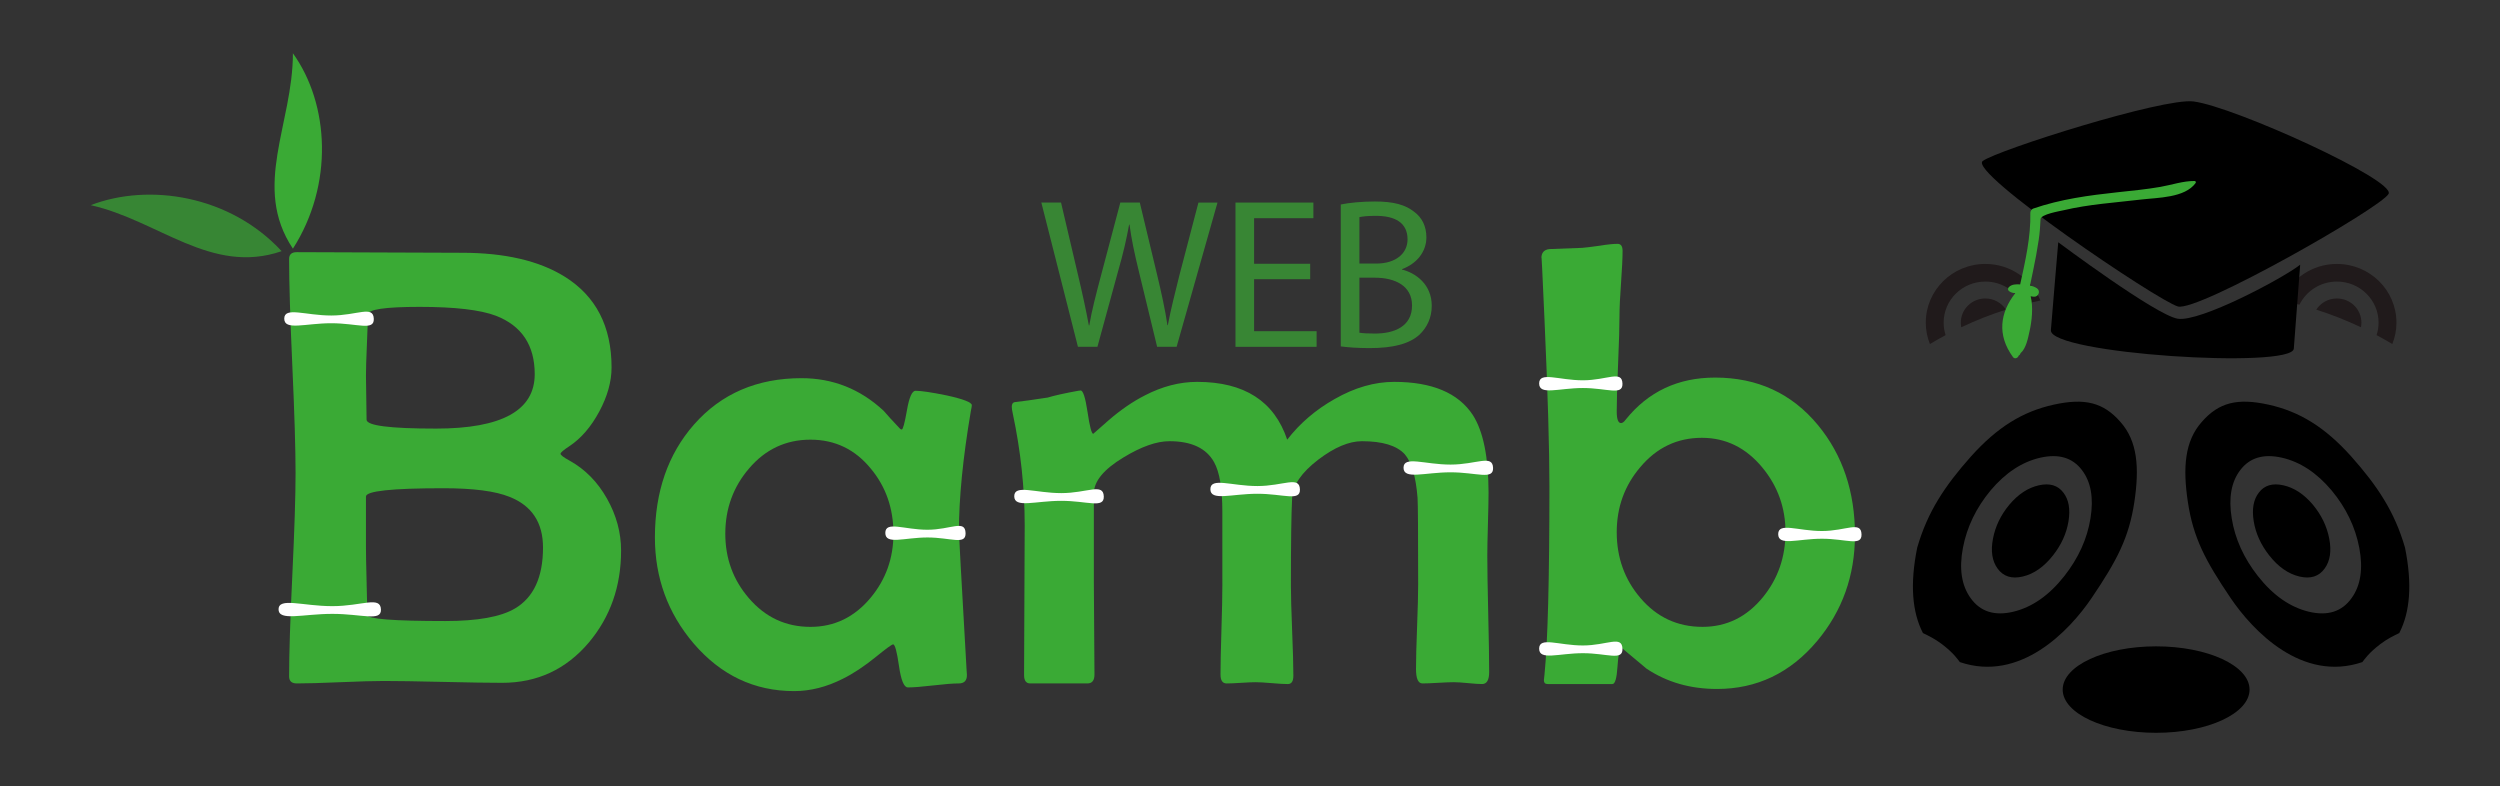 <?xml version="1.0" encoding="utf-8"?>
<!-- Generator: Adobe Illustrator 17.0.0, SVG Export Plug-In . SVG Version: 6.00 Build 0)  -->
<!DOCTYPE svg PUBLIC "-//W3C//DTD SVG 1.1//EN" "http://www.w3.org/Graphics/SVG/1.1/DTD/svg11.dtd">
<svg version="1.1" id="Capa_1" xmlns="http://www.w3.org/2000/svg" xmlns:xlink="http://www.w3.org/1999/xlink" x="0px" y="0px"
	 width="640.745px" height="201.474px" viewBox="0 0 640.745 201.474" enable-background="new 0 0 640.745 201.474"
	 xml:space="preserve">
<rect x="0" y="0" width="640.745" height="201.474" fill="#333333" stroke="none"/>
<g>
	<path fill="#3AAA35" d="M159.184,141.126c0,9.139-2.757,16.993-8.272,23.557c-5.83,6.881-13.236,10.321-22.217,10.321
		c-3.361,0-8.416-0.079-15.165-0.236c-6.749-0.158-11.805-0.236-15.166-0.236c-2.469,0-6.185,0.106-11.148,0.315
		c-4.963,0.211-8.68,0.315-11.148,0.315c-1.313,0-1.97-0.603-1.97-1.812c0-5.776,0.276-14.457,0.827-26.039
		c0.551-11.581,0.827-20.26,0.827-26.038c0-6.091-0.276-15.245-0.827-27.456c-0.551-12.211-0.827-21.363-0.827-27.456
		c0-1.155,0.656-1.733,1.97-1.733c4.674,0,11.712,0.027,21.114,0.079c9.401,0.054,16.466,0.079,21.193,0.079
		c11.029,0,19.828,2.048,26.392,6.145c7.982,4.99,11.975,12.738,11.975,23.241c0,3.624-1.049,7.393-3.151,11.305
		c-2.102,3.914-4.648,6.869-7.642,8.863c-1.522,0.999-2.285,1.654-2.285,1.97c0,0.315,0.763,0.893,2.285,1.733
		c3.993,2.206,7.194,5.45,9.612,9.73C157.977,132.053,159.184,136.504,159.184,141.126z M137.046,95.904
		c0-7.406-3.309-12.394-9.926-14.969c-3.992-1.522-10.531-2.285-19.617-2.285c-8.824,0-13.236,0.657-13.236,1.97
		c0,1.733-0.079,4.333-0.236,7.8c-0.158,3.466-0.236,6.093-0.236,7.878c0,1.209,0.026,3.073,0.079,5.594
		c0.052,2.521,0.079,4.412,0.079,5.672c0,1.524,5.935,2.285,17.805,2.285C128.616,109.848,137.046,105.2,137.046,95.904z
		 M139.173,140.338c0-6.407-2.861-10.74-8.587-12.999c-3.623-1.47-9.27-2.206-16.938-2.206c-13.236,0-19.854,0.709-19.854,2.127
		v12.921c0,1.891,0.052,4.781,0.158,8.666c0.105,3.887,0.158,6.803,0.158,8.746c0,0.526,1.68,0.92,5.042,1.182
		c3.361,0.263,8.351,0.394,14.969,0.394c8.298,0,14.259-1.076,17.883-3.23C136.784,153.101,139.173,147.901,139.173,140.338z"/>
	<path fill="#3AAA35" d="M249.076,103.861c0,0.211-0.079,0.684-0.236,1.418c-2.048,12.029-3.073,22.401-3.073,31.12
		c0,0.526,0.655,12.317,1.97,35.375l0.079,1.103c0.052,1.524-0.645,2.285-2.088,2.285c-1.445,0-3.624,0.17-6.539,0.512
		c-2.915,0.34-5.082,0.512-6.5,0.512c-0.999,0-1.76-1.837-2.285-5.515c-0.526-3.676-1.024-5.515-1.497-5.515
		c-0.315,0-1.733,1.024-4.254,3.073c-3.099,2.521-5.988,4.439-8.666,5.751c-4.15,2.1-8.299,3.151-12.448,3.151
		c-10.19,0-18.777-4.07-25.762-12.211c-6.618-7.773-9.927-16.834-9.927-27.181c0-11.66,3.334-21.297,10.006-28.914
		c6.985-7.93,16.176-11.896,27.574-11.896c8.036,0,15.048,2.784,21.035,8.351c0.892,1.051,2.285,2.575,4.176,4.569
		c0.158,0.158,0.315,0.236,0.473,0.236c0.315,0,0.761-1.654,1.339-4.963c0.577-3.309,1.312-4.963,2.206-4.963
		c1.418,0,4.07,0.394,7.957,1.182C246.922,102.285,249.076,103.127,249.076,103.861z M228.987,136.792c0-6.46-1.918-12-5.751-16.623
		c-4.045-4.988-9.218-7.484-15.52-7.484s-11.556,2.469-15.757,7.406c-4.045,4.727-6.066,10.296-6.066,16.702
		c0,6.356,2.022,11.871,6.066,16.545c4.201,4.885,9.454,7.328,15.757,7.328c6.145,0,11.291-2.494,15.442-7.485
		C227.042,148.506,228.987,143.043,228.987,136.792z"/>
	<path fill="#3AAA35" d="M381.67,172.246c0,2.048-0.605,3.073-1.812,3.073c-0.788,0-1.984-0.079-3.585-0.236
		c-1.603-0.158-2.824-0.236-3.663-0.236c-0.893,0-2.233,0.054-4.018,0.158c-1.787,0.106-3.126,0.158-4.018,0.158
		c-1.103,0-1.654-1.234-1.654-3.703c0-2.415,0.091-6.027,0.276-10.833c0.183-4.806,0.276-8.416,0.276-10.834
		c0-13.288-0.054-20.693-0.158-22.217c-0.421-5.409-1.524-9.139-3.309-11.187c-2.048-2.206-5.699-3.309-10.951-3.309
		c-3.309,0-7.039,1.576-11.187,4.727c-4.308,3.309-6.539,6.566-6.697,9.769c-0.211,4.097-0.315,11.581-0.315,22.453
		c0,2.575,0.104,6.436,0.315,11.582c0.21,5.148,0.315,9.008,0.315,11.581c0,1.418-0.473,2.127-1.418,2.127s-2.324-0.079-4.136-0.236
		c-1.812-0.158-3.191-0.236-4.136-0.236c-0.842,0-2.075,0.054-3.703,0.158c-1.629,0.106-2.863,0.158-3.703,0.158
		c-1.051,0-1.576-0.761-1.576-2.285c0-2.521,0.079-6.315,0.236-11.384c0.158-5.067,0.236-8.864,0.236-11.385V131.12
		c0-5.934-0.709-10.163-2.127-12.684c-1.996-3.57-5.805-5.357-11.424-5.357c-3.309,0-7.248,1.393-11.818,4.176
		c-5.042,3.048-7.563,6.12-7.563,9.218v23.005c0,2.627,0.025,6.54,0.079,11.74c0.052,5.2,0.079,9.087,0.079,11.66
		c0,1.524-0.605,2.285-1.812,2.285h-14.654c-1.051,0-1.576-0.709-1.576-2.127c0-4.254,0.025-10.648,0.079-19.185
		c0.052-8.534,0.079-14.93,0.079-19.184c0-9.612-1.024-19.196-3.073-28.756c-0.158-0.682-0.236-1.234-0.236-1.654
		c0-0.682,0.236-1.076,0.709-1.182c1.943-0.209,4.779-0.603,8.509-1.182c1.733-0.525,4.333-1.103,7.8-1.733l0.63-0.079
		c0.63,0,1.221,1.851,1.773,5.554c0.551,3.703,1.037,5.554,1.457,5.554l3.939-3.466c3.098-2.679,6.197-4.806,9.296-6.381
		c4.464-2.31,8.928-3.466,13.393-3.466c12.079,0,19.775,4.938,23.084,14.811c3.255-4.201,7.3-7.667,12.133-10.399
		c5.146-2.94,10.242-4.412,15.284-4.412c9.715,0,16.439,2.836,20.169,8.509c2.679,4.202,4.018,10.847,4.018,19.932
		c0,1.733-0.054,4.412-0.158,8.036c-0.106,3.624-0.158,6.303-0.158,8.036c0,3.309,0.079,8.287,0.236,14.93
		C381.591,163.961,381.67,168.937,381.67,172.246z"/>
	<path fill="#3AAA35" d="M475.422,137.108c0,10.399-3.23,19.46-9.69,27.181c-6.881,8.194-15.442,12.29-25.684,12.29
		c-6.829,0-12.842-1.733-18.041-5.2c-2.102-1.785-4.202-3.545-6.303-5.279c-0.578,0.158-0.96,1.733-1.142,4.727
		c-0.184,2.994-0.618,4.491-1.3,4.491h-16.623c-0.63,0-0.945-0.34-0.945-1.024c0,0.054,0.052-0.419,0.158-1.418
		c0.84-8.403,1.261-24.476,1.261-48.217c0-9.715-0.421-23.975-1.261-42.78c-0.526-11.975-0.788-17.227-0.788-15.757
		c0-1.364,0.682-2.127,2.048-2.285c1.891-0.052,4.7-0.158,8.43-0.315c0.734-0.052,2.231-0.236,4.491-0.551
		c1.891-0.315,3.413-0.473,4.569-0.473c0.84,0,1.261,0.605,1.261,1.812c0,1.787-0.133,4.518-0.394,8.194
		c-0.263,3.678-0.394,6.435-0.394,8.272c0,2.732-0.118,6.842-0.355,12.33c-0.236,5.49-0.355,9.599-0.355,12.33
		c0,1.996,0.367,2.994,1.103,2.994c0.367,0,0.761-0.288,1.182-0.867c5.776-7.194,13.418-10.793,22.926-10.793
		c10.872,0,19.669,4.072,26.393,12.211C472.271,116.651,475.422,126.026,475.422,137.108z M457.617,136.398
		c0-6.249-1.97-11.764-5.909-16.545c-4.202-5.094-9.375-7.642-15.52-7.642c-6.303,0-11.556,2.496-15.757,7.484
		c-4.045,4.727-6.066,10.296-6.066,16.702c0,6.514,2.022,12.133,6.066,16.86c4.201,4.939,9.506,7.407,15.914,7.407
		c6.197,0,11.37-2.546,15.52-7.643C455.699,148.295,457.617,142.755,457.617,136.398z"/>
	<g>
		<g>
			<path fill="#201A1B" d="M498.659,85.894c-0.326-1.01-0.506-2.084-0.506-3.2c0-5.816,4.782-10.53,10.68-10.53
				c4.226,0,7.867,2.426,9.599,5.936c1.496-0.398,3.006-0.761,4.531-1.086c-2.274-5.494-7.74-9.369-14.13-9.369
				c-8.429,0-15.263,6.738-15.263,15.049c0,1.936,0.384,3.781,1.06,5.481C495.952,87.382,497.295,86.622,498.659,85.894z"/>
			<path fill="#201A1B" d="M514.125,79.36c-1.117-1.719-3.067-2.862-5.291-2.862c-3.471,0-6.284,2.774-6.284,6.196
				c0,0.405,0.042,0.799,0.117,1.183C506.359,82.129,510.185,80.617,514.125,79.36z"/>
			<g>
				<path fill="#201A1B" d="M609.117,85.894c0.326-1.01,0.506-2.084,0.506-3.2c0-5.816-4.782-10.53-10.68-10.53
					c-4.226,0-7.867,2.426-9.599,5.936c-1.496-0.398-3.006-0.761-4.531-1.086c2.274-5.494,7.74-9.369,14.13-9.369
					c8.429,0,15.263,6.738,15.263,15.049c0,1.936-0.384,3.781-1.06,5.481C611.823,87.382,610.48,86.622,609.117,85.894z"/>
				<path fill="#201A1B" d="M593.651,79.36c1.117-1.719,3.067-2.862,5.291-2.862c3.471,0,6.284,2.774,6.284,6.196
					c0,0.405-0.042,0.799-0.117,1.183C601.416,82.129,597.591,80.617,593.651,79.36z"/>
			</g>
		</g>
		<g>
			<g>
				<path d="M562.185,26c-7.782-0.984-50.13,12.415-54.009,15.26c-3.879,2.845,44.895,35.851,50.019,37.287
					c5.124,1.436,52.158-25.343,53.995-28.866C614.028,46.158,572.551,27.311,562.185,26z"/>
				<path d="M527.526,62.091c0,0,24.923,18.637,30.606,19.592c5.683,0.955,26.948-10.338,31.4-13.837c0,0-1.462,19.25-1.633,21.504
					c-0.402,5.289-62.72,1.343-62.259-4.727C525.97,80.287,527.526,62.091,527.526,62.091z"/>
			</g>
			<path fill="#3AAA35" d="M562.488,46.385c-2.959-0.022-5.894,1.01-8.82,1.52c-3.599,0.627-7.25,0.974-10.88,1.365
				c-7.383,0.794-14.641,1.762-21.689,4.19c-0.388,0.134-0.733,0.664-0.725,1.068c0.127,6.237-1.275,12.296-2.607,18.367
				c-1.031-0.067-2.171-0.056-2.906,0.703c-0.297,0.307-0.296,0.748,0.053,1.018c0.485,0.375,1.03,0.479,1.597,0.533
				c-3.902,4.959-4.727,10.694-0.598,16.356c0.468,0.642,1.304,0.241,1.479-0.377c0.243-0.115,0.408-0.346,0.504-0.643
				c1.427-1.23,1.904-3.945,2.264-5.541c0.572-2.533,1.013-6.148,0.293-9.016c0.283,0.059,0.568,0.108,0.858,0.123
				c1.163,0.062,1.751-1.476,0.763-2.154c-0.531-0.365-1.147-0.577-1.787-0.714c0.254-1.238,0.511-2.476,0.778-3.722
				c0.569-2.651,1.054-5.309,1.457-7.99c0.264-1.757,0.384-3.528,0.467-5.301c0.058-1.258,4.945-2.056,5.887-2.279
				c6.492-1.539,13.242-1.957,19.851-2.744c4.322-0.514,11.231-0.406,14.009-4.237C562.88,46.712,562.742,46.387,562.488,46.385z"/>
		</g>
		<g>
			<g>
				<path d="M543.468,108.143c-4.364-5.005-9.149-6.179-17.07-4.437c-7.994,1.76-14.485,5.757-21.25,13.293
					c-6.674,7.517-11.111,14.136-13.77,23.359c-1.907,9.406-1.283,16.557,1.467,21.892c1.467,0.715,3.044,1.467,4.822,2.805
					c3.062,2.328,4.125,3.979,4.639,4.639c15.438,5.244,28.053-7.957,33.81-16.483c6.472-9.571,9.534-15.42,10.909-24.514
					C548.363,119.804,547.831,113.057,543.468,108.143z M535.785,132.859c-0.843,5.244-3.08,10.176-6.711,14.796
					c-3.887,4.932-8.251,7.976-13.073,9.131c-4.804,1.137-8.452-0.018-10.928-3.484c-2.347-3.245-2.989-7.554-1.98-12.89
					c1.027-5.372,3.41-10.286,7.096-14.723c3.832-4.547,8.086-7.334,12.798-8.397c4.675-1.045,8.196,0.018,10.598,3.172
					C535.895,123.471,536.647,127.597,535.785,132.859z"/>
				<path d="M530.151,133.598c0.506-3.123,0.066-5.564-1.31-7.34c-1.417-1.876-3.505-2.5-6.276-1.879
					c-2.781,0.624-5.302,2.276-7.575,4.975c-2.185,2.626-3.588,5.528-4.197,8.709c-0.605,3.161-0.22,5.713,1.167,7.637
					c1.465,2.048,3.628,2.737,6.473,2.062c2.859-0.679,5.441-2.487,7.736-5.405C528.325,139.623,529.648,136.701,530.151,133.598z"
					/>
			</g>
			<g>
				<path d="M560.751,128.697c1.375,9.094,4.437,14.943,10.909,24.514c5.757,8.526,18.372,21.727,33.81,16.483
					c0.513-0.66,1.577-2.31,4.639-4.639c1.778-1.339,3.355-2.09,4.822-2.805c2.75-5.335,3.374-12.486,1.467-21.892
					c-2.659-9.223-7.096-15.841-13.77-23.359c-6.766-7.536-13.256-11.533-21.25-13.293c-7.921-1.742-12.706-0.568-17.07,4.437
					C559.944,113.057,559.412,119.804,560.751,128.697z M574.19,120.464c2.402-3.154,5.922-4.217,10.598-3.172
					c4.712,1.063,8.966,3.85,12.798,8.397c3.685,4.437,6.069,9.351,7.096,14.723c1.008,5.335,0.367,9.644-1.98,12.89
					c-2.475,3.465-6.124,4.62-10.928,3.484c-4.822-1.155-9.186-4.199-13.073-9.131c-3.63-4.62-5.867-9.553-6.711-14.796
					C571.128,127.597,571.88,123.471,574.19,120.464z"/>
				<path d="M581.606,142.358c2.295,2.918,4.877,4.726,7.736,5.405c2.846,0.676,5.008-0.014,6.473-2.062
					c1.388-1.925,1.773-4.476,1.167-7.637c-0.609-3.181-2.012-6.083-4.197-8.709c-2.272-2.699-4.794-4.351-7.575-4.975
					c-2.771-0.621-4.859,0.003-6.276,1.879c-1.376,1.775-1.815,4.217-1.31,7.34C578.127,136.701,579.451,139.623,581.606,142.358z"
					/>
			</g>
		</g>
		<ellipse cx="552.61" cy="176.737" rx="23.947" ry="11.08"/>
	</g>
	<path fill="#FFFFFF" d="M415.835,98.347c0.079,3.148-3.939,1.102-10.136,1.102s-11.221,1.967-11.221-1.172
		c0-3.139,5.024-0.807,11.221-0.807S415.744,94.743,415.835,98.347z"/>
	<path fill="#FFFFFF" d="M382.673,119.949c0.085,3.148-4.233,1.102-10.893,1.102s-12.059,1.967-12.059-1.172
		c0-3.139,5.399-0.807,12.059-0.807S382.576,116.345,382.673,119.949z"/>
	<path fill="#FFFFFF" d="M333.169,125.449c0.085,3.148-4.233,1.102-10.893,1.102c-6.66,0-12.059,1.967-12.059-1.172
		s5.399-0.807,12.059-0.807C328.936,124.572,333.071,121.846,333.169,125.449z"/>
	<path fill="#FFFFFF" d="M282.9,127.26c0.085,3.148-4.233,1.102-10.893,1.102s-12.059,1.967-12.059-1.172
		c0-3.139,5.399-0.807,12.059-0.807S282.802,123.656,282.9,127.26z"/>
	<path fill="#FFFFFF" d="M95.803,81.742c0.085,3.148-4.233,1.102-10.893,1.102s-12.059,1.967-12.059-1.172
		c0-3.139,5.399-0.807,12.059-0.807S95.706,78.139,95.803,81.742z"/>
	<path fill="#FFFFFF" d="M97.636,156.232c0.097,3.148-4.838,1.102-12.451,1.102c-7.613,0-13.784,1.967-13.784-1.172
		c0-3.139,6.171-0.807,13.784-0.807C92.798,155.355,97.525,152.629,97.636,156.232z"/>
	<path fill="#FFFFFF" d="M247.475,136.651c0.076,3.148-3.793,1.102-9.762,1.102s-10.807,1.967-10.807-1.172
		s4.838-0.807,10.807-0.807S247.388,133.048,247.475,136.651z"/>
	<path fill="#FFFFFF" d="M477.105,136.974c0.079,3.148-3.939,1.102-10.136,1.102s-11.221,1.967-11.221-1.172
		s5.024-0.807,11.221-0.807S477.014,133.37,477.105,136.974z"/>
	<path fill="#FFFFFF" d="M415.835,166.31c0.079,3.148-3.939,1.102-10.136,1.102s-11.221,1.967-11.221-1.172
		s5.024-0.807,11.221-0.807S415.744,162.707,415.835,166.31z"/>
	<path fill="#3AAA35" d="M75.071,63.734c10.484-16.387,9.364-37.049,0-50.077C75.071,31.808,64.486,47.856,75.071,63.734z"/>
	<path opacity="0.7" fill="#3AAA35" d="M72.182,64.376c-13.199-14.291-33.96-17.552-48.935-11.792
		C40.471,56.414,54.141,70.597,72.182,64.376z"/>
	<g opacity="0.7">
		<path fill="#3AAA35" d="M276.274,88.89l-9.38-36.973h5.046l4.389,18.706c1.098,4.607,2.085,9.216,2.743,12.781h0.109
			c0.604-3.676,1.756-8.063,3.018-12.836l4.937-18.651h4.992l4.498,18.761c1.042,4.389,2.029,8.776,2.578,12.672h0.109
			c0.769-4.06,1.811-8.174,2.962-12.781l4.883-18.651h4.882L301.562,88.89h-4.991l-4.663-19.254
			c-1.152-4.718-1.92-8.338-2.414-12.068h-0.109c-0.658,3.675-1.481,7.296-2.853,12.068l-5.266,19.254H276.274z"/>
		<path fill="#3AAA35" d="M335.794,71.556h-14.372v13.329h16.018v4.005h-20.79V51.917h19.968v4.005h-15.195v11.684h14.372V71.556z"
			/>
		<path fill="#3AAA35" d="M343.639,52.411c2.085-0.439,5.376-0.769,8.722-0.769c4.772,0,7.845,0.823,10.148,2.688
			c1.92,1.426,3.072,3.62,3.072,6.527c0,3.565-2.359,6.692-6.254,8.119v0.109c3.511,0.878,7.625,3.785,7.625,9.271
			c0,3.182-1.262,5.596-3.127,7.405c-2.578,2.359-6.747,3.456-12.781,3.456c-3.291,0-5.814-0.22-7.405-0.438V52.411z
			 M348.411,67.551h4.334c5.046,0,8.009-2.633,8.009-6.198c0-4.334-3.292-6.034-8.119-6.034c-2.194,0-3.456,0.164-4.224,0.329
			V67.551z M348.411,85.27c0.933,0.164,2.304,0.219,4.005,0.219c4.937,0,9.489-1.81,9.489-7.186c0-5.047-4.333-7.132-9.545-7.132
			h-3.949V85.27z"/>
	</g>
</g>
</svg>
